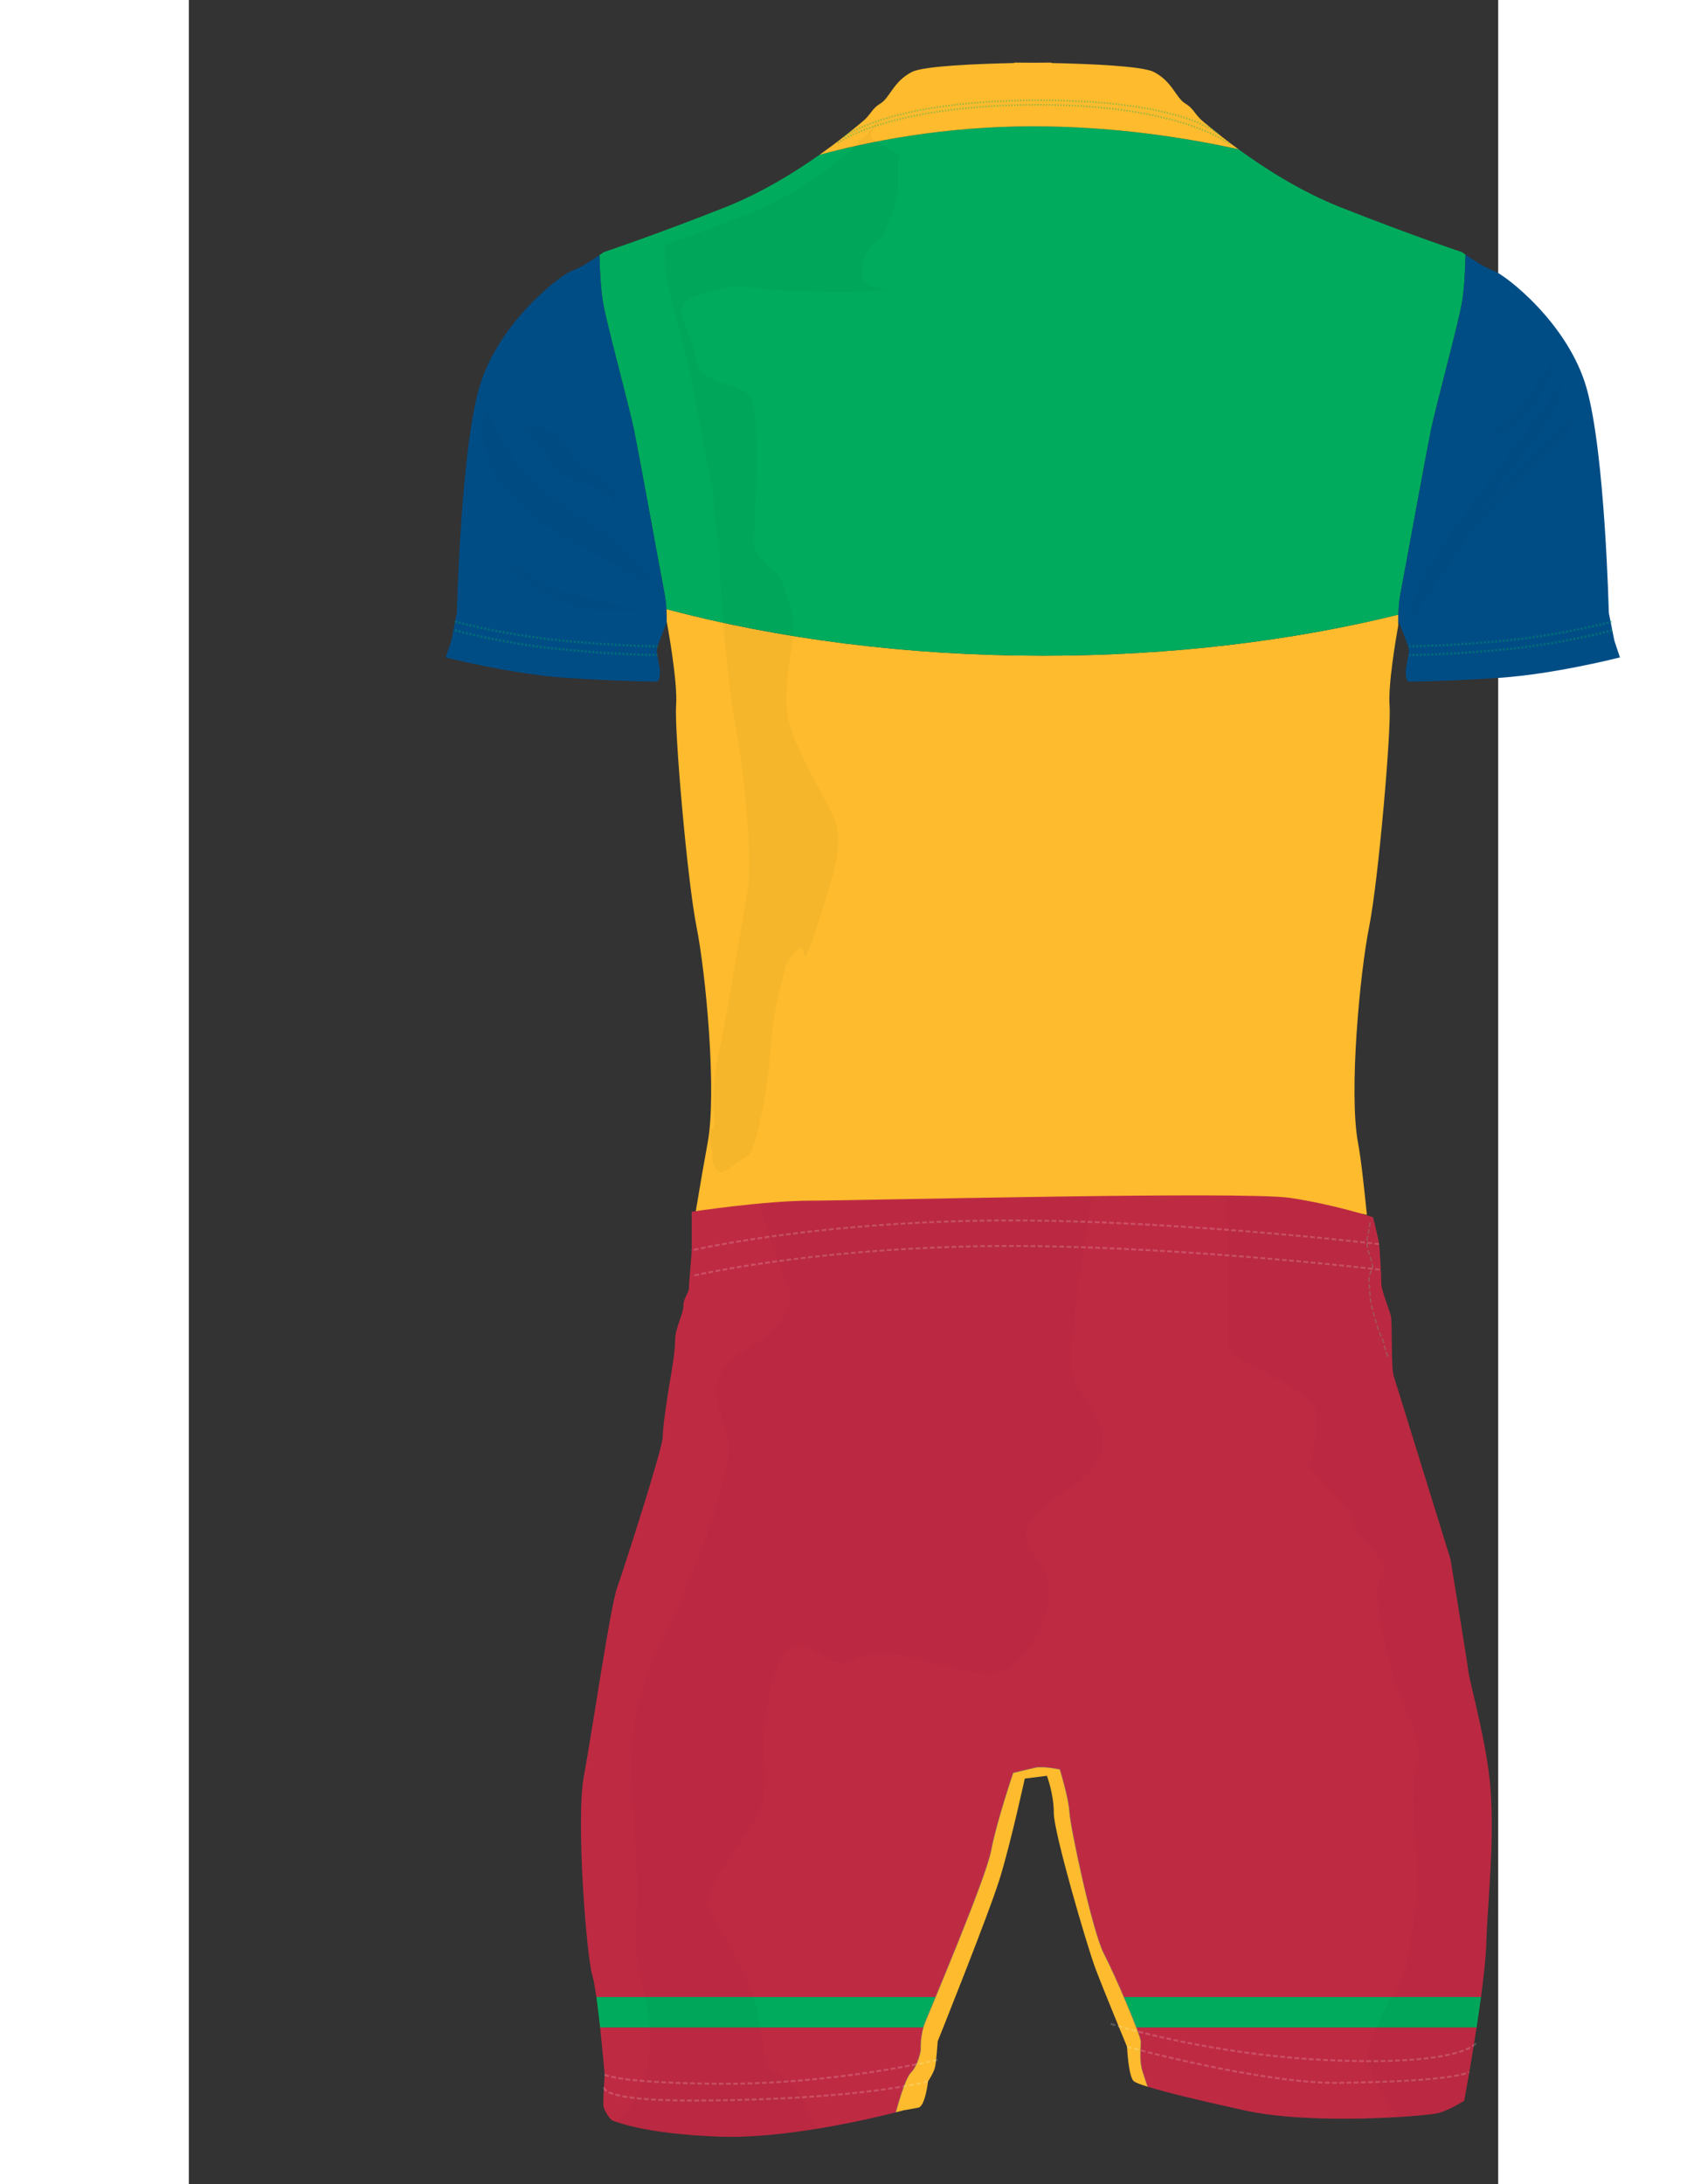 <?xml version="1.0" encoding="utf-8"?>
<!-- Generator: Adobe Illustrator 16.0.0, SVG Export Plug-In . SVG Version: 6.00 Build 0)  -->
<!DOCTYPE svg PUBLIC "-//W3C//DTD SVG 1.1//EN" "http://www.w3.org/Graphics/SVG/1.1/DTD/svg11.dtd">
<svg version="1.1" id="Layer_1" xmlns="http://www.w3.org/2000/svg" xmlns:xlink="http://www.w3.org/1999/xlink" x="0px" y="0px"
	 width="612px" height="792px" viewBox="0 0 475 792" enable-background="new 0 0 612 792" xml:space="preserve">
<rect x="0" y="0" width="475" height="792" fill="#333333" stroke="none"/>
<g>
	<defs>
		<rect id="SVGID_BackSvgID_1_" width="612" height="792"/>
	</defs>
	<clipPath id="SVGID_BackSvgID_2_">
		<use xlink:href="#SVGID_BackSvgID_1_"  overflow="visible"/>
	</clipPath>
	<g clip-path="url(#SVGID_BackSvgID_2_)">
		<defs>
			<rect id="SVGID_BackSvgID_3_" width="612" height="792"/>
		</defs>
		<clipPath id="SVGID_BackSvgID_4_">
			<use xlink:href="#SVGID_BackSvgID_3_"  overflow="visible"/>
		</clipPath>
     <g id="MESH_BODY">
           <g id="BODY">
      		<path clip-path="url(#SVGID_BackSvgID_8_)" fill="#FDBB2D" d="M438.805,222.868c-38.521,9.505-82.372,14.894-128.914,14.894
			c-49.699,0-96.315-6.154-136.663-16.896c0.018,0.314,0.037,0.628,0.051,0.94c0.001,0.037,0.003,0.072,0.004,0.108
			c0.018,0.408,0.033,0.812,0.045,1.21l0.003,0.107c0.012,0.414,0.022,0.82,0.028,1.213v0.021c0.007,0.412,0.011,0.81,0.013,1.191
			c0.021-0.054,0.034-0.085,0.034-0.085s4.044,21.568,3.369,30.33c-0.673,8.763,4.045,63.358,7.415,80.208
			c3.37,16.85,7.414,59.987,4.044,78.186c-1.121,6.055-2.765,15.476-4.534,26.109c0.845-0.563,1.85-0.904,2.966-0.904
			c0.19,0,0.379,0.012,0.567,0.032c6.46-1.919,13.306-1.317,20.1-1.699c11.101-0.624,21.921-1.862,33.078-1.666
			c11.643,0.205,23.286,0.697,34.922,0c10.611-0.637,20.68-2.527,31.316-1.51c0.796-0.231,1.681-0.297,2.646-0.128
			c1.143,0.2,2.332,0.332,3.54,0.422c0.735-0.39,1.62-0.621,2.665-0.618c3.606,0.009,7.262,0.154,10.926,0.28
			c2.262-0.138,4.522-0.116,6.783-0.058c3.241-0.158,6.482-0.16,9.737-0.061c0.323-0.025,0.647-0.038,0.97-0.068
			c7.856-0.739,15.872-1.323,23.71-0.202c2.728-0.096,5.453-0.165,8.176-0.19c6.058-0.057,12.255,0.087,18.313,0.961
			c0.38-0.091,0.786-0.147,1.219-0.162c11.063-0.383,21.319,3.718,32.044,5.667c-1.102-10.479-2.017-19.61-3.238-26.205
			c-3.37-18.198,0.673-61.336,4.044-78.186c3.37-16.85,8.089-71.445,7.415-80.208c-0.58-7.537,2.33-24.541,3.154-29.149
			C438.747,225.64,438.758,224.293,438.805,222.868z"/>

    </g>

       <g id="BACK_MESH">
         		<path clip-path="url(#SVGID_BackSvgID_10_)" fill="#00AB5D" d="M450.646,155.8c1.793-8.608,9.685-37.663,11.119-45.554
			c1.013-5.569,1.311-13.634,1.397-17.901c-0.789-0.548-1.278-0.903-1.278-0.903s-18.198-6.066-43.811-16.177
			c-14.854-5.863-28.105-14.439-37.286-21.141c-18.307-4.055-44.667-8.319-74.594-8.319c-32.396,0-59.79,5.545-77.422,10.339
			c-8.98,6.337-21.073,13.833-34.472,19.121c-25.612,10.111-43.81,16.177-43.81,16.177s-0.596,0.432-1.525,1.072v0.004
			c0.011,0.516,0.026,1.085,0.043,1.694c0.002,0.049,0.003,0.098,0.005,0.148c0.008,0.285,0.018,0.577,0.028,0.878
			c0.001,0.018,0.001,0.035,0.001,0.052c0.012,0.315,0.024,0.64,0.037,0.97c0.003,0.065,0.005,0.131,0.007,0.196
			c0.011,0.266,0.023,0.537,0.035,0.813c0.004,0.084,0.007,0.167,0.011,0.251c0.016,0.336,0.032,0.677,0.05,1.023
			c0.002,0.044,0.005,0.089,0.007,0.133c0.016,0.3,0.033,0.603,0.05,0.907c0.006,0.107,0.012,0.215,0.019,0.322
			c0.017,0.29,0.035,0.581,0.055,0.874c0.004,0.067,0.008,0.135,0.012,0.202c0.024,0.354,0.049,0.71,0.075,1.066
			c0.007,0.096,0.015,0.193,0.022,0.289c0.021,0.273,0.043,0.546,0.065,0.819c0.009,0.108,0.018,0.217,0.028,0.325
			c0.03,0.356,0.061,0.712,0.095,1.066c0.004,0.039,0.008,0.078,0.012,0.118c0.03,0.318,0.063,0.635,0.096,0.949
			c0.011,0.106,0.023,0.212,0.034,0.318c0.031,0.28,0.062,0.557,0.096,0.831c0.009,0.079,0.018,0.159,0.027,0.236
			c0.042,0.342,0.086,0.678,0.131,1.01c0.012,0.081,0.023,0.16,0.035,0.24c0.037,0.262,0.075,0.521,0.115,0.775
			c0.014,0.093,0.028,0.186,0.043,0.277c0.051,0.322,0.105,0.639,0.16,0.947c1.435,7.891,9.327,36.946,11.12,45.554
			c1.793,8.609,10.043,54.163,11.12,59.544c0.073,0.369,0.14,0.757,0.201,1.156c0.005,0.033,0.01,0.067,0.015,0.1
			c0.056,0.374,0.106,0.758,0.151,1.149c0.005,0.042,0.01,0.084,0.015,0.126c0.045,0.397,0.085,0.8,0.121,1.209
			c0.002,0.029,0.005,0.059,0.008,0.089c0.037,0.435,0.07,0.874,0.098,1.314c0.001,0.006,0.001,0.013,0.001,0.019
			c0.008,0.12,0.013,0.239,0.02,0.36c40.347,10.742,86.964,16.896,136.662,16.896c46.542,0,90.393-5.389,128.914-14.894
			c0.083-2.538,0.281-5.327,0.721-7.524C440.602,209.963,448.852,164.409,450.646,155.8"/>

       </g>
     </g>   
 <g id="SHORT_MASK">
       <g id="BOTTOM">
		<path clip-path="url(#SVGID_BackSvgID_12_)" fill="#BF2A43" d="M345.375,740.317c0,2.236-0.639,7.029,0.639,10.863
			c0.492,1.475,1.172,3.516,1.824,5.47c6.14,1.896,17.735,4.758,35.133,8.585c25.067,5.516,66.177,2.005,70.188,1.002
			c4.011-1.002,9.525-4.512,9.525-4.512s2.328-12.574,4.48-26.578H343.727C344.737,737.806,345.375,739.732,345.375,740.317"/>
		<path clip-path="url(#SVGID_BackSvgID_12_)" fill="#BF2A43" d="M150.856,752.2c0,0-0.501,7.521-0.501,10.529
			c0,3.007,3.009,6.016,3.009,6.016s10.527,5.014,39.103,6.016c24.072,0.845,54.898-6.492,64.019-8.826
			c1.101-4.052,3.571-12.508,5.497-14.435c2.556-2.556,3.515-7.988,3.515-7.988s-0.242-4.129,0.966-8.364H149.196
			C150.154,743.914,150.856,752.2,150.856,752.2"/>
		<path clip-path="url(#SVGID_BackSvgID_12_)" fill="#BF2A43" d="M291.059,670.983c1.917-10.224,7.987-28.116,7.987-28.116
			s5.113-1.278,7.989-1.917c2.875-0.64,8.946,0.639,8.946,0.639s3.194,10.225,3.515,15.656c0.319,5.432,8.307,43.135,12.46,51.121
			c1.836,3.528,4.668,9.738,7.258,15.765h129.55c1.016-7.518,1.793-14.613,1.942-19.558c0.457-15.109,3.008-36.097,1.505-56.149
			c-1.202-16.006-7.434-37.87-7.976-42.121c-0.603-4.738-6.534-40.94-6.534-40.94s-19.582-63.326-20.584-66.333
			c-1.003-3.008-0.503-19.051-1.003-21.558c-0.502-2.506-3.509-9.525-3.509-12.033c0-2.507-0.502-13.033-1.004-15.54
			c-0.501-2.507-2.005-8.522-2.005-8.522s-13.535-4.514-30.079-7.021s-157.417,1.002-173.962,1.002
			c-16.544,0-43.114,4.012-43.114,4.012v13.536c0,2.006-1.002,12.032-1.002,14.037s-2.006,3.51-2.006,6.518
			s-3.009,8.021-3.009,12.533c0,4.511-1.504,12.534-2.004,15.542c-0.502,3.008-2.507,15.54-2.507,19.551
			c0,4.012-14.038,47.627-16.543,54.646s-9.024,52.139-12.033,68.181c-3.008,16.043,1.002,65.676,3.009,72.193
			c0.484,1.574,0.998,4.501,1.498,8.025h123.052C277.348,708.609,289.584,678.845,291.059,670.983"/>
	</g>
       <g id="BOTTOM_STRIPS">
		<path clip-path="url(#SVGID_BackSvgID_14_)" fill="#00AB5D" d="M339.213,724.131c1.74,4.047,3.367,8.003,4.514,11.017h123.438
			c0.56-3.641,1.107-7.378,1.599-11.017H339.213z"/>
		<path clip-path="url(#SVGID_BackSvgID_14_)" fill="#00AB5D" d="M270.896,724.131H147.844c0.474,3.343,0.937,7.222,1.352,11.017h117.268
			c0.178-0.621,0.386-1.245,0.631-1.859C267.539,732.18,268.956,728.798,270.896,724.131"/>
	</g>


 </g>   
 <g id="CUSTOM"></g> 
    <g id="SLEEVES">
		<path clip-path="url(#SVGID_BackSvgID_4_)" fill="#FDBB2D" d="M455.249,189.936c-0.005,0.021-0.008,0.035-0.008,0.035
			S455.244,189.955,455.249,189.936"/>
		<path clip-path="url(#SVGID_BackSvgID_4_)" fill="#004D86" d="M173.359,224.465v-0.021c-0.006-0.393-0.016-0.799-0.028-1.212l-0.003-0.107
			c-0.011-0.398-0.027-0.803-0.045-1.211c-0.001-0.036-0.003-0.072-0.004-0.107c-0.02-0.431-0.043-0.866-0.07-1.301
			c-0.001-0.006-0.001-0.012-0.001-0.019c-0.029-0.439-0.061-0.878-0.099-1.314c-0.002-0.03-0.005-0.059-0.007-0.089
			c-0.036-0.408-0.076-0.812-0.121-1.208c-0.005-0.043-0.01-0.084-0.015-0.126c-0.045-0.392-0.096-0.776-0.151-1.149
			c-0.006-0.033-0.01-0.068-0.016-0.101c-0.06-0.399-0.127-0.786-0.201-1.156c-1.076-5.38-9.326-50.935-11.119-59.544
			c-1.794-8.608-9.685-37.663-11.12-45.554c-0.056-0.307-0.109-0.625-0.161-0.947c-0.014-0.091-0.028-0.184-0.043-0.276
			c-0.039-0.255-0.078-0.514-0.115-0.776c-0.011-0.08-0.023-0.159-0.034-0.24c-0.045-0.332-0.089-0.668-0.131-1.009
			c-0.01-0.078-0.018-0.158-0.028-0.236c-0.033-0.275-0.065-0.552-0.095-0.831c-0.012-0.106-0.023-0.212-0.035-0.318
			c-0.033-0.315-0.065-0.631-0.096-0.95c-0.004-0.039-0.008-0.078-0.012-0.118c-0.033-0.354-0.064-0.709-0.095-1.065
			c-0.009-0.109-0.018-0.217-0.027-0.325c-0.023-0.273-0.044-0.546-0.065-0.819c-0.007-0.097-0.015-0.193-0.022-0.289
			c-0.026-0.357-0.052-0.712-0.075-1.066c-0.005-0.068-0.008-0.135-0.013-0.203c-0.019-0.293-0.037-0.584-0.055-0.874
			c-0.006-0.107-0.012-0.214-0.019-0.321c-0.017-0.305-0.034-0.608-0.049-0.907c-0.002-0.044-0.005-0.089-0.007-0.133
			c-0.018-0.347-0.034-0.687-0.05-1.023c-0.004-0.085-0.007-0.168-0.011-0.251c-0.012-0.275-0.024-0.546-0.034-0.812
			c-0.003-0.066-0.006-0.131-0.009-0.196c-0.012-0.331-0.025-0.655-0.036-0.97c0-0.018-0.001-0.035-0.001-0.053
			c-0.011-0.301-0.02-0.593-0.029-0.877c-0.001-0.05-0.003-0.1-0.004-0.149c-0.018-0.609-0.032-1.177-0.043-1.693
			c0-0.001,0-0.003-0.001-0.005c-2.381,1.643-7.023,4.699-9.933,5.668c-4.044,1.348-26.961,18.873-33.701,42.463
			c-6.74,23.591-8.088,81.556-8.088,81.556l-2.022,10.11l-2.022,6.067c0,0,23.591,6.066,43.811,7.414
			c20.221,1.348,33.027,1.348,33.027,1.348s1.347-1.348,0.674-5.392c-0.674-4.045-1.349-5.393-0.674-7.415
			c0.63-1.89,3.026-7.901,3.336-8.677C173.37,225.276,173.366,224.877,173.359,224.465"/>
		<path clip-path="url(#SVGID_BackSvgID_4_)" fill="#004D86" d="M517.153,232.311l-2.022-10.11c0,0-1.348-57.965-8.088-81.556
			c-6.74-23.59-29.657-41.115-33.701-42.463c-3.01-1.003-7.882-4.244-10.18-5.837c-0.087,4.268-0.385,12.332-1.397,17.901
			c-1.435,7.891-9.326,36.946-11.119,45.554c-1.794,8.609-10.044,54.163-11.12,59.544c-0.686,3.43-0.789,8.316-0.773,11.408
			c0.135-0.748,0.216-1.181,0.216-1.181s2.695,6.74,3.369,8.762c0.675,2.022,0,3.37-0.674,7.415
			c-0.674,4.043,0.674,5.392,0.674,5.392s12.807,0,33.027-1.349c20.221-1.348,43.81-7.414,43.81-7.414L517.153,232.311z"/>
	</g>
    </g>
	<g id="COLLAR" clip-path="url(#SVGID_BackSvgID_2_)">
		<defs>
			<rect id="SVGID_BackSvgID_5_" width="612" height="792"/>
		</defs>
		<clipPath id="SVGID_BackSvgID_6_">
			<use xlink:href="#SVGID_BackSvgID_5_"  overflow="visible"/>
		</clipPath>
		<path clip-path="url(#SVGID_BackSvgID_6_)" fill="#FDBB2D" d="M380.787,54.124c-0.813-0.592-1.604-1.175-2.348-1.734
			c-5.368-4.028-9.001-7.135-10.244-8.129c-3.369-2.696-3.369-4.718-6.739-6.74s-4.719-8.088-11.459-11.459
			c-4.29-2.144-23.595-2.924-37.065-3.208l-0.005-0.162c0,0-2.649,0.001-6.74,0.051c-4.09-0.05-6.74-0.051-6.74-0.051l-0.005,0.162
			c-13.471,0.284-32.776,1.064-37.066,3.208c-6.74,3.371-8.088,9.437-11.458,11.459s-3.37,4.044-6.74,6.74
			c-0.99,0.792-3.5,2.926-7.188,5.795c-2.302,1.789-5.072,3.869-8.217,6.089c17.632-4.794,45.026-10.34,77.421-10.34
			C336.12,45.805,362.48,50.069,380.787,54.124"/>
	</g>
	<g clip-path="url(#SVGID_BackSvgID_2_)">
		<defs>
			<rect id="SVGID_BackSvgID_7_" width="612" height="792"/>
		</defs>
		<clipPath id="SVGID_BackSvgID_8_">
			<use xlink:href="#SVGID_BackSvgID_7_"  overflow="visible"/>
		</clipPath>
	</g>
	<g clip-path="url(#SVGID_BackSvgID_2_)">
		<defs>
			<rect id="SVGID_BackSvgID_9_" width="612" height="792"/>
		</defs>
		<clipPath id="SVGID_BackSvgID_10_">
			<use xlink:href="#SVGID_BackSvgID_9_"  overflow="visible"/>
		</clipPath>
	</g>
	<g clip-path="url(#SVGID_BackSvgID_2_)">
		<defs>
			<rect id="SVGID_BackSvgID_11_" width="612" height="792"/>
		</defs>
		<clipPath id="SVGID_BackSvgID_12_">
			<use xlink:href="#SVGID_BackSvgID_11_"  overflow="visible"/>
		</clipPath>
    </g>
	<g clip-path="url(#SVGID_BackSvgID_2_)">
		<defs>
			<rect id="SVGID_BackSvgID_13_" width="612" height="792"/>
		</defs>
		<clipPath id="SVGID_BackSvgID_14_">
			<use xlink:href="#SVGID_BackSvgID_13_"  overflow="visible"/>
		</clipPath>
    </g>
	<g id="CROTCH" clip-path="url(#SVGID_BackSvgID_2_)">
		<defs>
			<rect id="SVGID_BackSvgID_15_" width="612" height="792"/>
		</defs>
		<clipPath id="SVGID_BackSvgID_16_">
			<use xlink:href="#SVGID_BackSvgID_15_"  overflow="visible"/>
		</clipPath>
    <g></g>
		<path clip-path="url(#SVGID_BackSvgID_16_)" fill="#FDBB2D" d="M345.375,740.317c0-2.236-9.266-23.963-13.419-31.951
			c-4.154-7.986-12.142-45.689-12.461-51.121c-0.32-5.432-3.515-15.656-3.515-15.656s-6.071-1.278-8.946-0.639
			c-2.876,0.639-7.988,1.917-7.988,1.917s-6.07,17.893-7.987,28.116c-1.917,10.225-22.047,57.512-23.964,62.305
			c-1.917,4.793-1.597,10.225-1.597,10.225s-0.959,5.432-3.515,7.987c-1.926,1.927-4.396,10.383-5.497,14.435
			c1.707-0.437,2.657-0.699,2.657-0.699s3.009-0.501,5.516-1.004c2.507-0.502,3.509-9.523,3.509-9.523s2.004-3.009,2.506-5.015
			c0.501-2.006,1.003-9.526,1.003-9.526s18.55-46.12,22.56-59.156c4.011-13.033,9.024-36.096,9.024-36.096l8.021-1.002
			c0,0,2.508,6.519,2.508,13.537s12.03,48.126,15.038,56.147c3.009,8.021,11.532,28.574,11.532,28.574s0.5,11.031,2.507,12.534
			c0.612,0.46,2.265,1.109,4.972,1.944c-0.652-1.954-1.332-3.995-1.824-5.47C344.736,747.347,345.375,742.554,345.375,740.317"/>
	</g>
	<g clip-path="url(#SVGID_BackSvgID_2_)">
		<defs>
			<rect id="SVGID_BackSvgID_17_" width="612" height="792"/>
		</defs>
		<clipPath id="SVGID_BackSvgID_18_">
			<use xlink:href="#SVGID_BackSvgID_17_"  overflow="visible"/>
		</clipPath>
		<path clip-path="url(#SVGID_BackSvgID_18_)" d="M149.257,99.904c0.017,0.29,0.036,0.581,0.055,0.874
			C149.293,100.485,149.274,100.194,149.257,99.904"/>
		<path clip-path="url(#SVGID_BackSvgID_18_)" d="M149.188,98.676c0.016,0.299,0.033,0.602,0.05,0.907
			C149.222,99.278,149.205,98.975,149.188,98.676"/>
		<path clip-path="url(#SVGID_BackSvgID_18_)" d="M173.359,224.444v0.021V224.444z"/>
		<path clip-path="url(#SVGID_BackSvgID_18_)" d="M149.132,97.52c0.016,0.336,0.032,0.677,0.05,1.023
			C149.164,98.196,149.148,97.855,149.132,97.52"/>
		<path clip-path="url(#SVGID_BackSvgID_18_)" d="M149.012,94.36c0.009,0.285,0.018,0.577,0.028,0.878
			C149.03,94.938,149.021,94.646,149.012,94.36"/>
		<path clip-path="url(#SVGID_BackSvgID_18_)" d="M149.086,96.457c0.01,0.267,0.022,0.537,0.034,0.812
			C149.108,96.994,149.096,96.723,149.086,96.457"/>
		<path clip-path="url(#SVGID_BackSvgID_18_)" d="M148.965,92.519c0.011,0.516,0.025,1.083,0.043,1.693
			C148.99,93.603,148.976,93.034,148.965,92.519"/>
		<path clip-path="url(#SVGID_BackSvgID_18_)" d="M173.372,225.656"/>
		<path clip-path="url(#SVGID_BackSvgID_18_)" d="M149.042,95.291c0.011,0.315,0.023,0.64,0.036,0.97
			C149.065,95.931,149.053,95.605,149.042,95.291"/>
		<path clip-path="url(#SVGID_BackSvgID_18_)" d="M149.325,100.98c0.023,0.354,0.049,0.709,0.075,1.066
			C149.374,101.69,149.348,101.334,149.325,100.98"/>
		<path clip-path="url(#SVGID_BackSvgID_18_)" d="M149.752,105.931c0.03,0.279,0.062,0.556,0.095,0.832
			C149.814,106.488,149.782,106.21,149.752,105.931"/>
		<path clip-path="url(#SVGID_BackSvgID_18_)" d="M150.04,108.247c0.037,0.262,0.076,0.521,0.115,0.775
			C150.116,108.768,150.077,108.509,150.04,108.247"/>
		<path clip-path="url(#SVGID_BackSvgID_18_)" d="M149.875,106.998c0.042,0.341,0.085,0.678,0.131,1.01
			C149.96,107.676,149.917,107.339,149.875,106.998"/>
		<path clip-path="url(#SVGID_BackSvgID_18_)" d="M173.102,219.084c0.002,0.03,0.005,0.059,0.008,0.089
			C173.106,219.143,173.104,219.114,173.102,219.084"/>
		<path clip-path="url(#SVGID_BackSvgID_18_)" d="M172.966,217.75c0.005,0.042,0.01,0.083,0.015,0.126
			C172.976,217.833,172.971,217.792,172.966,217.75"/>
		<path clip-path="url(#SVGID_BackSvgID_18_)" d="M150.198,109.299c0.052,0.322,0.105,0.639,0.161,0.947
			C150.303,109.938,150.25,109.621,150.198,109.299"/>
		<path clip-path="url(#SVGID_BackSvgID_18_)" d="M149.621,104.663c0.031,0.318,0.063,0.635,0.096,0.95
			C149.684,105.298,149.652,104.981,149.621,104.663"/>
		<path clip-path="url(#SVGID_BackSvgID_18_)" d="M149.422,102.335c0.021,0.273,0.042,0.546,0.065,0.819
			C149.464,102.881,149.443,102.608,149.422,102.335"/>
		<path clip-path="url(#SVGID_BackSvgID_18_)" d="M172.799,216.5c0.005,0.033,0.01,0.067,0.015,0.101
			C172.809,216.567,172.804,216.534,172.799,216.5"/>
		<path clip-path="url(#SVGID_BackSvgID_18_)" d="M173.279,221.807c0.001,0.036,0.003,0.071,0.004,0.107
			C173.282,221.877,173.28,221.843,173.279,221.807"/>
		<path clip-path="url(#SVGID_BackSvgID_18_)" d="M149.514,103.479c0.03,0.356,0.062,0.711,0.095,1.065
			C149.576,104.191,149.544,103.835,149.514,103.479"/>
		<path clip-path="url(#SVGID_BackSvgID_18_)" d="M173.208,220.487c0,0.006,0,0.013,0.001,0.019
			C173.208,220.5,173.208,220.493,173.208,220.487"/>
		<path clip-path="url(#SVGID_BackSvgID_18_)" d="M173.328,223.125l0.003,0.107L173.328,223.125z"/>
		<path clip-path="url(#SVGID_BackSvgID_18_)" d="M173.208,220.487c-0.028-0.44-0.061-0.879-0.098-1.314
			C173.146,219.608,173.18,220.048,173.208,220.487"/>
		<path clip-path="url(#SVGID_BackSvgID_18_)" d="M173.372,225.656c-0.002-0.381-0.006-0.779-0.013-1.191
			C173.366,224.876,173.37,225.275,173.372,225.656"/>
		<path clip-path="url(#SVGID_BackSvgID_18_)" d="M172.799,216.5c-0.061-0.399-0.127-0.787-0.201-1.156
			C172.672,215.713,172.738,216.101,172.799,216.5"/>
		<path clip-path="url(#SVGID_BackSvgID_18_)" d="M173.359,224.444c-0.006-0.394-0.016-0.799-0.028-1.213
			C173.343,223.646,173.353,224.05,173.359,224.444"/>
		<path clip-path="url(#SVGID_BackSvgID_18_)" d="M173.279,221.807c-0.02-0.431-0.042-0.866-0.07-1.301
			C173.237,220.94,173.259,221.375,173.279,221.807"/>
		<path clip-path="url(#SVGID_BackSvgID_18_)" d="M173.328,223.125c-0.012-0.398-0.027-0.802-0.045-1.21
			C173.301,222.323,173.316,222.728,173.328,223.125"/>
		<path clip-path="url(#SVGID_BackSvgID_18_)" d="M172.966,217.75c-0.045-0.392-0.096-0.775-0.151-1.149
			C172.87,216.975,172.921,217.357,172.966,217.75"/>
		<path clip-path="url(#SVGID_BackSvgID_18_)" d="M173.102,219.084c-0.036-0.408-0.076-0.812-0.121-1.208
			C173.025,218.272,173.065,218.676,173.102,219.084"/>
		<path clip-path="url(#SVGID_BackSvgID_18_)" d="M149.752,105.931c-0.012-0.106-0.023-0.212-0.035-0.318
			C149.729,105.72,149.74,105.825,149.752,105.931"/>
		<path clip-path="url(#SVGID_BackSvgID_18_)" d="M149.042,95.291c0-0.018-0.001-0.035-0.001-0.052
			C149.041,95.255,149.042,95.272,149.042,95.291"/>
		<path clip-path="url(#SVGID_BackSvgID_18_)" d="M149.086,96.457c-0.003-0.065-0.006-0.131-0.008-0.196
			C149.081,96.326,149.083,96.392,149.086,96.457"/>
		<path clip-path="url(#SVGID_BackSvgID_18_)" d="M149.188,98.676c-0.002-0.044-0.005-0.089-0.007-0.133
			C149.184,98.587,149.187,98.632,149.188,98.676"/>
		<path clip-path="url(#SVGID_BackSvgID_18_)" d="M149.132,97.52c-0.004-0.084-0.007-0.167-0.011-0.251
			C149.125,97.353,149.128,97.436,149.132,97.52"/>
		<polyline clip-path="url(#SVGID_BackSvgID_18_)" points="148.964,92.514 148.964,92.519 148.964,92.514 		"/>
		<path clip-path="url(#SVGID_BackSvgID_18_)" d="M149.012,94.36c-0.001-0.05-0.003-0.099-0.004-0.148
			C149.009,94.261,149.011,94.311,149.012,94.36"/>
		<path clip-path="url(#SVGID_BackSvgID_18_)" d="M150.198,109.299c-0.015-0.091-0.029-0.184-0.043-0.277
			C150.169,109.115,150.183,109.208,150.198,109.299"/>
		<path clip-path="url(#SVGID_BackSvgID_18_)" d="M149.621,104.663c-0.004-0.04-0.008-0.079-0.012-0.118
			C149.613,104.584,149.617,104.623,149.621,104.663"/>
		<path clip-path="url(#SVGID_BackSvgID_18_)" d="M149.875,106.998c-0.01-0.078-0.019-0.157-0.028-0.235
			C149.856,106.841,149.865,106.92,149.875,106.998"/>
		<path clip-path="url(#SVGID_BackSvgID_18_)" d="M150.04,108.247c-0.011-0.08-0.023-0.159-0.034-0.24
			C150.017,108.088,150.029,108.167,150.04,108.247"/>
		<path clip-path="url(#SVGID_BackSvgID_18_)" d="M149.422,102.335c-0.007-0.096-0.015-0.193-0.022-0.289
			C149.407,102.143,149.415,102.238,149.422,102.335"/>
		<path clip-path="url(#SVGID_BackSvgID_18_)" d="M149.514,103.479c-0.009-0.108-0.019-0.217-0.027-0.325
			C149.495,103.264,149.505,103.372,149.514,103.479"/>
		<path clip-path="url(#SVGID_BackSvgID_18_)" d="M149.325,100.98c-0.004-0.067-0.008-0.135-0.013-0.203
			C149.317,100.846,149.321,100.913,149.325,100.98"/>
		<path clip-path="url(#SVGID_BackSvgID_18_)" d="M149.257,99.904c-0.006-0.107-0.013-0.215-0.019-0.322
			C149.244,99.689,149.251,99.796,149.257,99.904"/>
		<g opacity="0.03" clip-path="url(#SVGID_BackSvgID_18_)">
			<g>
				<defs>
					<rect id="SVGID_BackSvgID_19_" x="106.636" y="44.376" width="397.408" height="730.396"/>
				</defs>
				<clipPath id="SVGID_BackSvgID_20_">
					<use xlink:href="#SVGID_BackSvgID_19_"  overflow="visible"/>
				</clipPath>
				<path clip-path="url(#SVGID_BackSvgID_20_)" d="M249.406,44.376c-1.855,2.102-2.812,4.331-4.402,5.295
					c-2.402,1.458-2.395,2.903-4.795,4.843c-2.399,1.939-17.271,15.022-35.545,22.34c-18.274,7.317-31.261,11.718-31.261,11.718
					s-0.349,0.256-0.912,0.65c0.078,3.05,0.32,8.815,1.063,12.792c1.054,5.636,6.797,26.378,8.11,32.526
					c1.312,6.148,7.371,38.683,8.159,42.525c0.503,2.45,0.594,5.942,0.593,8.153c0.606,3.291,2.747,15.436,2.359,20.826
					c-0.451,6.267,3.114,45.278,5.583,57.311c2.469,12.034,6.579,47.512,4.235,60.533c-2.345,13.021-7.058,43.049-10.395,58.03
					c-3.262,14.647-1.316,26.025-1.316,26.025s-1.918,1.938-1.909,3.864c0.01,1.928,0.995,6.259,0.995,6.259l0.017,3.373
					c0,0,0.249,1.774,2.903,3.729l2.83-1.063c8.909-7.75,7.447-1.777,10.862-14.968c3.414-13.191,4.337-27.611,4.337-27.611
					s0.926-13.924,3.614-23.133c2.689-9.21,0.216-6.713,5.403-13.201c0.861-1.076,1.465-1.467,1.905-1.467
					c0.585,0,0.88,0.69,1.105,1.379c0.223,0.689,0.376,1.378,0.673,1.378c0.532,0,1.528-2.199,4.225-10.525
					c6.855-21.161,10.04-30.622,5.766-40.294c-4.273-9.673-16.539-27.26-16.854-40.68c-0.315-13.421,4.098-25.87,2.328-31.826
					c-1.769-5.957-4.542-13.897-4.542-13.897s-10.231-8.152-9.758-12.877c0.474-4.724,2.998-47.24-1.254-52.687
					c-4.252-5.447-18.661-3.884-19.705-14.07c-1.045-10.186-12.025-19.079,2.371-23.127c7.284-2.049,10.883-2.679,13.887-2.679
					c2.933,0.001,5.298,0.601,9.966,1.07c9.45,0.947,6.463,0.216,19.889,0.896c2.131,0.108,4.229,0.153,6.253,0.153
					c10.728,0,19.342-1.274,19.342-1.274s-0.951,0.127-2.306,0.127c-3.731,0-10.524-0.972-8.919-8.274
					c2.188-9.953,5.437-6.241,8.386-13.215c2.948-6.974,4.664-11.705,4.641-16.428c-0.024-4.722-0.271-4.472-0.038-7.705
					c0.06-0.841,0.458-1.937,1.011-3.098c-6.918-2.833-11.12-6.093-11.025-6.994c0.119-1.117,1.55-2.863,3.106-4.366L249.406,44.376
					"/>
				<path clip-path="url(#SVGID_BackSvgID_20_)" d="M498.829,137.775c0,0-40.332,54.239-42.07,57.021c-1.739,2.782-9.04,13.908-10.778,18.08
					c-1.739,4.172-4.173,14.255-4.173,14.255s12.169-17.384,18.775-27.467s20.861-24.339,27.815-30.945
					c6.953-6.606,15.646-15.993,15.646-17.384c0-0.099-0.058-0.145-0.166-0.145c-1.412,0-11.406,7.918-12.698,9.533
					c-1.391,1.738-26.772,29.553-26.772,29.553s28.163-35.464,30.944-41.375C498.134,142.99,498.829,137.775,498.829,137.775"/>
				<path clip-path="url(#SVGID_BackSvgID_20_)" d="M496.047,129.431c0,0-9.388,13.56-11.821,17.037c-2.434,3.476-15.298,14.255-15.298,14.255
					s7.997-2.434,15.646-9.735C492.223,143.686,496.047,129.431,496.047,129.431"/>
				<path clip-path="url(#SVGID_BackSvgID_20_)" d="M108.027,148.206c0,0-5.563,11.821,5.563,27.815
					c11.126,15.994,39.984,27.468,44.504,30.944c4.52,3.477,11.822,4.868,11.822,4.868s-15.994-17.732-24.686-22.6
					c-8.692-4.867-25.034-18.079-28.858-25.033C112.547,157.246,108.027,148.206,108.027,148.206"/>
				<path clip-path="url(#SVGID_BackSvgID_20_)" d="M113.59,201.054c0,0,4.52,10.083,20.861,16.689c7.963,3.219,15.18,4.044,20.491,4.044
					c5.587,0,9.063-0.915,9.063-0.915s-18.427-3.477-28.163-6.258C126.107,211.832,113.59,201.054,113.59,201.054"/>
				<path clip-path="url(#SVGID_BackSvgID_20_)" d="M125.881,154.719c-2.749,0-4.642,1.136-4.642,1.136s5.911,4.867,9.735,11.473
					c3.824,6.606,9.387,6.259,17.385,10.083c7.727,3.696,9.935,12.909,10.075,13.526c-0.16-0.713-3.277-14.313-9.032-17.698
					c-5.911-3.477-7.997-6.258-14.604-13.908C131.639,155.673,128.401,154.719,125.881,154.719"/>
				<path clip-path="url(#SVGID_BackSvgID_20_)" d="M394.263,434.116H376.37l1.087,30.321c0,0-2.004,24.063,1.003,26.569
					c3.01,2.507,28.075,13.536,30.081,19.552c2.006,6.017-1.504,18.55-2.006,21.057c-0.502,2.506,18.047,17.045,15.541,20.053
					c-2.507,3.009,15.04,14.037,10.528,19.553c-4.511,5.514,2.507,32.588,6.016,42.112c3.51,9.523,10.025,19.049,6.518,29.075
					c-3.51,10.027,2.505,35.594,0,48.629c-2.508,13.035-2.006,22.561-7.521,31.083c-5.513,8.522-11.029,22.56-10.025,25.567
					c1.003,3.008,3.009,7.019,4.513,10.527c1.504,3.51,6.014,9.025,6.014,9.025s12.033,0.001,15.041-1.003
					c3.009-1.003,9.525-4.512,9.525-4.512s8.524-50.136,9.023-66.678c0.503-16.543,2.508-49.631-1.503-63.167
					c-4.011-13.537-7.018-32.086-9.022-45.622c-2.005-13.535-4.011-24.565-5.516-29.076c-1.504-4.513-18.55-58.153-18.55-58.153
					s-0.943-11.428-0.943-13.434s0.988-5.259-0.06-8.124c-1.67-4.562-4.009-14.039-4.009-18.551s-2.509-17.545-2.509-17.545
					S405.473,434.116,394.263,434.116"/>
				<path clip-path="url(#SVGID_BackSvgID_20_)" d="M327.728,434.116c0,0-29.074,0.839-63.18,1.118c-32.295,0.265-57.589,1.397-57.589,1.397
					s8.365,27.243,10.095,28.974s4.037,12.687-14.992,23.642c-19.029,10.956-6.92,24.219-6.343,35.175
					c0.576,10.955-12.109,47.283-25.372,73.232c-13.262,25.947-9.803,47.859-8.073,76.114c1.731,28.255-3.459,22.489,3.46,51.897
					s-10.541,43.672-10.541,43.672s1.618,1.406,16.267,3.779c7.505,1.215,15.198,1.654,22.399,1.654
					c18.746,0,34.151-2.976,34.151-2.976s-5.189-9.803-6.919-13.262c-1.73-3.46-11.532-9.227-11.532-9.227
					s-1.154-9.803-3.461-20.758c-2.307-10.956-13.263-29.408-16.722-35.176c-3.46-5.766,5.189-16.722,14.993-31.714
					c9.802-14.993,0-23.643,7.496-51.898c2.696-10.16,5.763-13.162,9.125-13.162c2.427,0.001,5.008,1.567,7.71,3.134
					c2.703,1.566,5.528,3.133,8.444,3.133c1.357,0,2.735-0.34,4.129-1.176c2.646-1.588,5.869-2.204,9.439-2.204
					c11.989,0.001,27.891,6.948,38.998,7.393c0.17,0.007,0.338,0.01,0.507,0.01c14.15,0,24.253-23.78,21.405-34.606
					c-2.883-10.956-19.604-14.416,6.918-31.715c26.526-17.3,5.191-31.715,2.308-41.518
					C317.964,489.247,327.728,434.116,327.728,434.116"/>
			</g>
		</g>
	</g>
	<g clip-path="url(#SVGID_BackSvgID_2_)">
		<defs>
			<rect id="SVGID_BackSvgID_21_" width="612" height="792"/>
		</defs>
		<clipPath id="SVGID_BackSvgID_22_">
			<use xlink:href="#SVGID_BackSvgID_21_"  overflow="visible"/>
		</clipPath>
		<g opacity="0.5" clip-path="url(#SVGID_BackSvgID_22_)">
			<g>
				<defs>
					<rect id="SVGID_BackSvgID_23_" x="427.162" y="443.167" width="8.296" height="49.597"/>
				</defs>
				<clipPath id="SVGID_BackSvgID_24_">
					<use xlink:href="#SVGID_BackSvgID_23_"  overflow="visible"/>
				</clipPath>
				
					<path clip-path="url(#SVGID_BackSvgID_24_)" fill="none" stroke="#897F76" stroke-width="0.472" stroke-miterlimit="10" stroke-dasharray="1.706,0.853" d="
					M428.538,443.194c0,0-0.267,2.308-0.558,3.47c-0.293,1.161-0.583,2.613-0.583,3.63c0,1.016,0.147,2.467,0.438,3.339
					c0.289,0.871,1.845,5.023,1.575,5.923s-1.286,2.931-1.286,4.092c0,1.162,0.437,7.84,0.872,9.582
					c0.434,1.742,2.465,9.435,3.338,10.887c0.871,1.452,1.308,3.339,1.452,4.209c0.145,0.872,1.45,4.355,1.45,4.355"/>
			</g>
		</g>
		<g opacity="0.35" clip-path="url(#SVGID_BackSvgID_22_)">
			<g>
				<defs>
					<rect id="SVGID_BackSvgID_25_" x="235.244" y="37.694" width="142.832" height="15.005"/>
				</defs>
				<clipPath id="SVGID_BackSvgID_26_">
					<use xlink:href="#SVGID_BackSvgID_25_"  overflow="visible"/>
				</clipPath>
				
					<path clip-path="url(#SVGID_BackSvgID_26_)" fill="none" stroke="#00AB5D" stroke-width="0.61" stroke-miterlimit="10" stroke-dasharray="0.524,0.524" d="
					M235.426,51.813c0,0,18.12-13.501,71.182-13.81c53.553-0.312,71.272,14.461,71.272,14.461"/>
			</g>
		</g>
		<g opacity="0.35" clip-path="url(#SVGID_BackSvgID_22_)">
			<g>
				<defs>
					<rect id="SVGID_BackSvgID_27_" x="96.449" y="225.004" width="73.587" height="9.727"/>
				</defs>
				<clipPath id="SVGID_BackSvgID_28_">
					<use xlink:href="#SVGID_BackSvgID_27_"  overflow="visible"/>
				</clipPath>
				
					<path clip-path="url(#SVGID_BackSvgID_28_)" fill="none" stroke="#00AB5D" stroke-width="0.795" stroke-miterlimit="10" stroke-dasharray="0.683,0.683" d="
					M96.555,225.388c0,0,16.858,4.663,38.021,6.815c21.164,2.152,35.46,2.13,35.46,2.13"/>
			</g>
		</g>
		<g opacity="0.35" clip-path="url(#SVGID_BackSvgID_22_)">
			<g>
				<defs>
					<rect id="SVGID_BackSvgID_29_" x="96.449" y="228.188" width="73.587" height="9.727"/>
				</defs>
				<clipPath id="SVGID_BackSvgID_30_">
					<use xlink:href="#SVGID_BackSvgID_29_"  overflow="visible"/>
				</clipPath>
				
					<path clip-path="url(#SVGID_BackSvgID_30_)" fill="none" stroke="#00AB5D" stroke-width="0.795" stroke-miterlimit="10" stroke-dasharray="0.683,0.683" d="
					M96.555,228.571c0,0,16.858,4.663,38.021,6.815c21.164,2.153,35.46,2.131,35.46,2.131"/>
			</g>
		</g>
		<g opacity="0.35" clip-path="url(#SVGID_BackSvgID_22_)">
			<g>
				<defs>
					<rect id="SVGID_BackSvgID_31_" x="442.802" y="225.004" width="73.588" height="9.727"/>
				</defs>
				<clipPath id="SVGID_BackSvgID_32_">
					<use xlink:href="#SVGID_BackSvgID_31_"  overflow="visible"/>
				</clipPath>
				
					<path clip-path="url(#SVGID_BackSvgID_32_)" fill="none" stroke="#00AB5D" stroke-width="0.795" stroke-miterlimit="10" stroke-dasharray="0.683,0.683" d="
					M516.284,225.388c0,0-16.859,4.663-38.022,6.815s-35.459,2.13-35.459,2.13"/>
			</g>
		</g>
		<g opacity="0.35" clip-path="url(#SVGID_BackSvgID_22_)">
			<g>
				<defs>
					<rect id="SVGID_BackSvgID_33_" x="442.802" y="228.188" width="73.588" height="9.727"/>
				</defs>
				<clipPath id="SVGID_BackSvgID_34_">
					<use xlink:href="#SVGID_BackSvgID_33_"  overflow="visible"/>
				</clipPath>
				
					<path clip-path="url(#SVGID_BackSvgID_34_)" fill="none" stroke="#00AB5D" stroke-width="0.795" stroke-miterlimit="10" stroke-dasharray="0.683,0.683" d="
					M516.284,228.571c0,0-16.859,4.663-38.022,6.815c-21.163,2.153-35.459,2.131-35.459,2.131"/>
			</g>
		</g>
		<g opacity="0.35" clip-path="url(#SVGID_BackSvgID_22_)">
			<g>
				<defs>
					<rect id="SVGID_BackSvgID_35_" x="237.461" y="36.057" width="136.233" height="13.843"/>
				</defs>
				<clipPath id="SVGID_BackSvgID_36_">
					<use xlink:href="#SVGID_BackSvgID_35_"  overflow="visible"/>
				</clipPath>
				
					<path clip-path="url(#SVGID_BackSvgID_36_)" fill="none" stroke="#00AB5D" stroke-width="0.61" stroke-miterlimit="10" stroke-dasharray="0.524,0.524" d="
					M237.654,49.664c0,0,15.924-12.987,68.987-13.296c53.552-0.311,66.844,12.19,66.844,12.19"/>
			</g>
		</g>
		<g opacity="0.35" clip-path="url(#SVGID_BackSvgID_22_)">
			<g>
				<defs>
					<rect id="SVGID_BackSvgID_37_" x="149.683" y="442.177" width="317.529" height="319.847"/>
				</defs>
				<clipPath id="SVGID_BackSvgID_38_">
					<use xlink:href="#SVGID_BackSvgID_37_"  overflow="visible"/>
				</clipPath>
				<g opacity="0.5" clip-path="url(#SVGID_BackSvgID_38_)">
					<g>
						<defs>
							<rect id="SVGID_BackSvgID_39_" x="340.265" y="741.829" width="124.342" height="13.785"/>
						</defs>
						<clipPath id="SVGID_BackSvgID_40_">
							<use xlink:href="#SVGID_BackSvgID_39_"  overflow="visible"/>
						</clipPath>
						
							<path clip-path="url(#SVGID_BackSvgID_40_)" fill="none" stroke="#FFFFFF" stroke-width="0.711" stroke-miterlimit="10" stroke-dasharray="1.74,0.87" d="
							M340.359,742.172c0,0,48.866,13.423,76.666,13.081c43.471-0.534,47.347-3.935,47.347-3.935"/>
					</g>
				</g>
				<g opacity="0.5" clip-path="url(#SVGID_BackSvgID_38_)">
					<g>
						<defs>
							<rect id="SVGID_BackSvgID_41_" x="150.293" y="754.365" width="117.972" height="7.658"/>
						</defs>
						<clipPath id="SVGID_BackSvgID_42_">
							<use xlink:href="#SVGID_BackSvgID_41_"  overflow="visible"/>
						</clipPath>
						
							<path clip-path="url(#SVGID_BackSvgID_42_)" fill="none" stroke="#FFFFFF" stroke-width="0.711" stroke-miterlimit="10" stroke-dasharray="1.74,0.87" d="
							M268.168,754.708c0,0-24.139,6.78-84.714,6.958c-34.845,0.104-32.783-4.81-32.783-4.81"/>
					</g>
				</g>
				<g opacity="0.5" clip-path="url(#SVGID_BackSvgID_38_)">
					<g>
						<defs>
							<rect id="SVGID_BackSvgID_43_" x="149.683" y="746.558" width="122.076" height="9.375"/>
						</defs>
						<clipPath id="SVGID_BackSvgID_44_">
							<use xlink:href="#SVGID_BackSvgID_43_"  overflow="visible"/>
						</clipPath>
						
							<path clip-path="url(#SVGID_BackSvgID_44_)" fill="none" stroke="#FFFFFF" stroke-width="0.711" stroke-miterlimit="10" stroke-dasharray="1.74,0.87" d="
							M271.677,746.903c0,0-37.269,8.851-78.068,8.672c-40.798-0.177-43.649-3.74-43.649-3.74"/>
					</g>
				</g>
				<g opacity="0.5" clip-path="url(#SVGID_BackSvgID_38_)">
					<g>
						<defs>
							<rect id="SVGID_BackSvgID_45_" x="334.069" y="733.423" width="133.143" height="14.315"/>
						</defs>
						<clipPath id="SVGID_BackSvgID_46_">
							<use xlink:href="#SVGID_BackSvgID_45_"  overflow="visible"/>
						</clipPath>
						
							<path clip-path="url(#SVGID_BackSvgID_46_)" fill="none" stroke="#FFFFFF" stroke-width="0.711" stroke-miterlimit="10" stroke-dasharray="1.74,0.87" d="
							M466.91,740.888c0,0-4.989,8.018-51.133,6.236c-46.145-1.781-81.599-13.363-81.599-13.363"/>
					</g>
				</g>
				<g opacity="0.5" clip-path="url(#SVGID_BackSvgID_38_)">
					<g>
						<defs>
							<rect id="SVGID_BackSvgID_47_" x="182.341" y="451.438" width="249.74" height="11.601"/>
						</defs>
						<clipPath id="SVGID_BackSvgID_48_">
							<use xlink:href="#SVGID_BackSvgID_47_"  overflow="visible"/>
						</clipPath>
						
							<path clip-path="url(#SVGID_BackSvgID_48_)" fill="none" stroke="#FFFFFF" stroke-width="0.711" stroke-miterlimit="10" stroke-dasharray="1.74,0.87" d="
							M432.039,460.377c0,0-81.388-9.646-145.251-8.488c-63.865,1.158-104.365,10.803-104.365,10.803"/>
					</g>
				</g>
				<g opacity="0.5" clip-path="url(#SVGID_BackSvgID_38_)">
					<g>
						<defs>
							<rect id="SVGID_BackSvgID_49_" x="182.146" y="442.177" width="249.742" height="11.602"/>
						</defs>
						<clipPath id="SVGID_BackSvgID_50_">
							<use xlink:href="#SVGID_BackSvgID_49_"  overflow="visible"/>
						</clipPath>
						
							<path clip-path="url(#SVGID_BackSvgID_50_)" fill="none" stroke="#FFFFFF" stroke-width="0.711" stroke-miterlimit="10" stroke-dasharray="1.74,0.87" d="
							M431.846,451.117c0,0-81.39-9.646-145.252-8.488c-63.865,1.158-104.365,10.804-104.365,10.804"/>
					</g>
				</g>
			</g>
		</g>
		<g clip-path="url(#SVGID_BackSvgID_22_)">
			<g>
				<defs>
					<rect id="SVGID_BackSvgID_51_" x="256.365" y="640.646" width="91.462" height="125.318"/>
				</defs>
				<clipPath id="SVGID_BackSvgID_52_">
					<use xlink:href="#SVGID_BackSvgID_51_"  overflow="visible"/>
				</clipPath>
				
					<path clip-path="url(#SVGID_BackSvgID_52_)" fill="none" stroke="#897F76" stroke-width="0.25" stroke-miterlimit="10" stroke-dasharray="0.086,0.086" d="
					M256.486,765.935c0,0,2.941-11.878,5.497-14.435c2.556-2.556,3.514-7.987,3.514-7.987s-0.319-5.432,1.598-10.224
					c1.917-4.794,22.046-52.081,23.963-62.306c1.917-10.224,7.988-28.116,7.988-28.116s5.112-1.278,7.988-1.917
					c2.875-0.64,8.946,0.639,8.946,0.639s3.193,10.225,3.515,15.657c0.319,5.431,8.307,43.133,12.461,51.12
					c4.153,7.988,13.419,29.715,13.419,31.951s-0.639,7.029,0.639,10.863c1.278,3.834,1.693,5.269,1.693,5.269"/>
			</g>
		</g>
	</g>
</g>
</svg>
